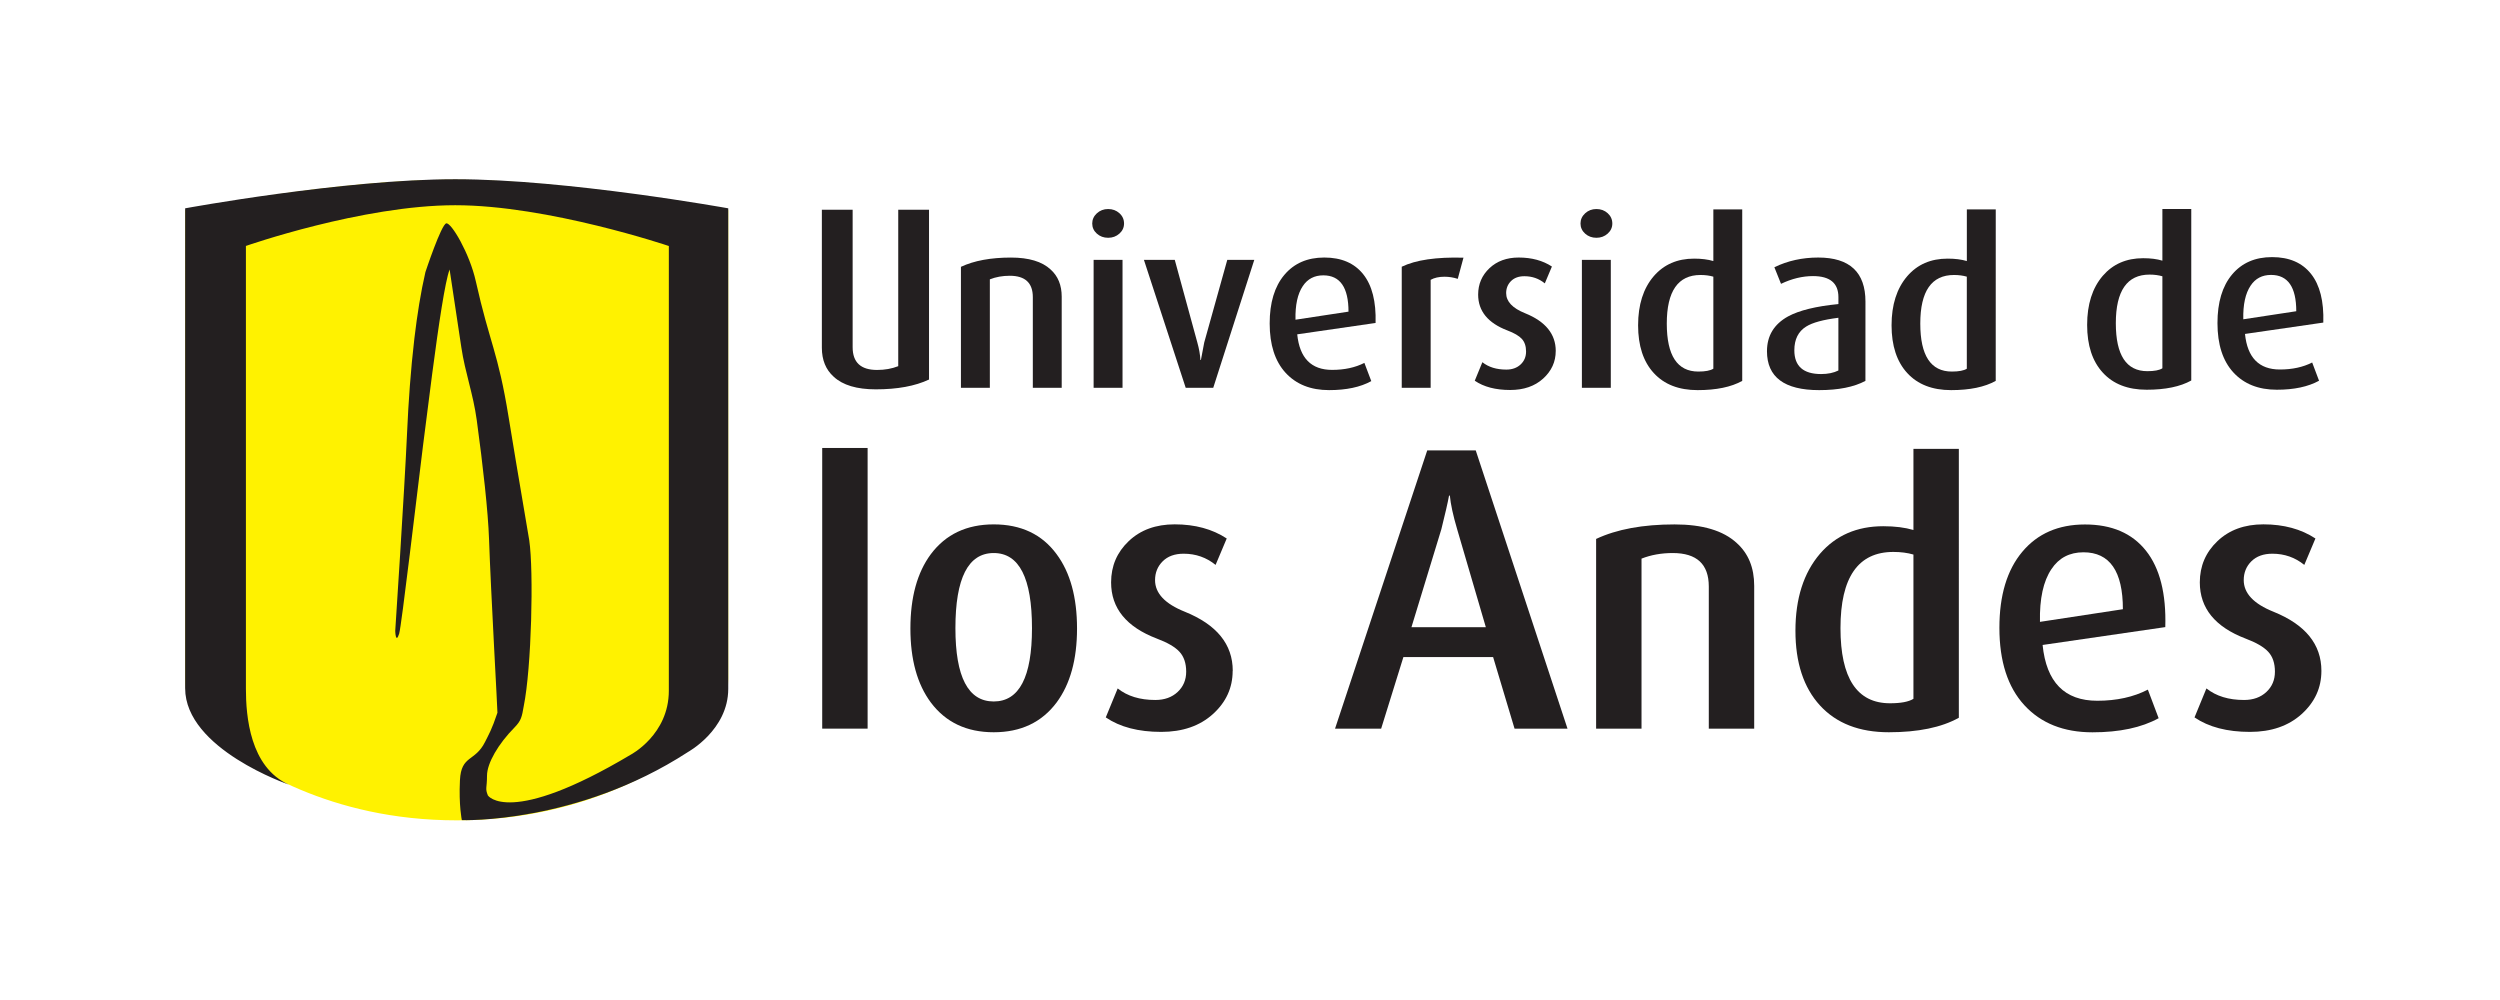 <?xml version="1.0" encoding="UTF-8" standalone="no"?>
<svg
   xmlns:dc="http://purl.org/dc/elements/1.1/"
   xmlns:cc="http://creativecommons.org/ns#"
   xmlns:rdf="http://www.w3.org/1999/02/22-rdf-syntax-ns#"
   xmlns:svg="http://www.w3.org/2000/svg"
   xmlns="http://www.w3.org/2000/svg"
   xmlns:sodipodi="http://sodipodi.sourceforge.net/DTD/sodipodi-0.dtd"
   xmlns:inkscape="http://www.inkscape.org/namespaces/inkscape"
   sodipodi:docname="uniandes.svg"
   inkscape:version="1.0 (4035a4fb49, 2020-05-01)"
   id="svg8"
   version="1.1"
   viewBox="0 0 77.477 30.991"
   height="30.991mm"
   width="77.477mm">
  <defs
     id="defs2" />
  <sodipodi:namedview
     inkscape:window-maximized="1"
     inkscape:window-y="-8"
     inkscape:window-x="-8"
     inkscape:window-height="1377"
     inkscape:window-width="3440"
     fit-margin-bottom="0"
     fit-margin-right="0"
     fit-margin-left="0"
     fit-margin-top="0"
     showgrid="false"
     inkscape:document-rotation="0"
     inkscape:current-layer="layer1"
     inkscape:document-units="mm"
     inkscape:cy="278.74371"
     inkscape:cx="184.05145"
     inkscape:zoom="1.4"
     inkscape:pageshadow="2"
     inkscape:pageopacity="0.0"
     borderopacity="1.0"
     bordercolor="#666666"
     pagecolor="#ffffff"
     id="base" />
  <g
     transform="translate(-65.583,-19.582)"
     id="layer1"
     inkscape:groupmode="layer"
     inkscape:label="Capa 1">
    <path
       d="M 143.06,50.574 H 65.583 V 19.582 H 143.06 V 50.574"
       style="fill:#ffffff;fill-opacity:1;fill-rule:nonzero;stroke:none;stroke-width:0.035"
       id="path845" />
    <path
       d="m 71.321,26.096 c 0,0 4.518,-0.943 8.314,-0.943 3.796,0 8.517,0.943 8.517,0.943 0,0 0,12.628 0,14.522 0,1.183 -0.725,1.819 -0.983,2.006 -0.578,0.417 -3.167,2.381 -7.426,2.381 -4.008,0 -6.453,-1.73 -7.424,-2.41 -0.436,-0.307 -0.997,-0.978 -0.997,-1.977 0,-1.536 0,-14.522 0,-14.522"
       style="fill:#fff200;fill-opacity:1;fill-rule:evenodd;stroke:none;stroke-width:0.035"
       id="path847" />
    <path
       d="m 86.894,42.894 c -3.433,2.226 -6.998,2.105 -6.998,2.105 0,0 -0.098,-0.455 -0.059,-1.239 0.039,-0.784 0.467,-0.563 0.777,-1.183 0.112,-0.225 0.209,-0.38 0.385,-0.907 0.007,-0.022 -0.206,-3.779 -0.26,-5.374 -0.029,-0.859 -0.19,-2.293 -0.38,-3.687 -0.112,-0.826 -0.363,-1.48 -0.479,-2.264 -0.168,-1.133 -0.363,-2.411 -0.363,-2.411 -0.139,0.361 -0.34,1.71 -0.54,3.234 -0.096,0.731 -0.193,1.501 -0.284,2.222 -0.191,1.526 -0.668,5.611 -0.74,5.832 -0.109,0.336 -0.121,-0.089 -0.121,-0.089 0,0 0.283,-4.285 0.368,-6.164 0.041,-0.919 0.111,-1.928 0.225,-2.897 0.086,-0.727 0.198,-1.432 0.342,-2.057 0,0 0.491,-1.482 0.647,-1.511 0.156,-0.03 0.723,0.934 0.914,1.791 0.433,1.936 0.689,2.183 1.018,4.217 0.314,1.933 0.6,3.549 0.639,3.814 0.141,0.959 0.071,3.95 -0.171,5.142 -0.057,0.325 -0.075,0.445 -0.287,0.66 -0.497,0.503 -0.851,1.103 -0.851,1.495 0,0.393 -0.065,0.385 0.028,0.612 0,0 0.656,0.982 4.428,-1.266 0,0 1.179,-0.617 1.179,-1.98 V 27.206 c 0,0 -3.74,-1.264 -6.62,-1.264 -2.88,0 -6.487,1.262 -6.487,1.262 v 13.724 c 0,0.845 0.123,2.429 1.329,2.969 0,0 -3.212,-1.1 -3.212,-2.986 V 26.038 c 0,0 4.904,-0.902 8.372,-0.902 3.469,0 8.459,0.902 8.459,0.902 0,0 0,13.608 0,14.89 0,1.283 -1.258,1.965 -1.258,1.965"
       style="fill:#231f20;fill-opacity:1;fill-rule:nonzero;stroke:none;stroke-width:0.035"
       id="path849" />
    <path
       d="m 133.492,31.374 c -0.343,0.191 -0.803,0.286 -1.382,0.286 -0.584,0 -1.037,-0.176 -1.36,-0.53 -0.324,-0.353 -0.485,-0.846 -0.485,-1.478 0,-0.638 0.161,-1.145 0.485,-1.523 0.314,-0.363 0.731,-0.545 1.251,-0.545 0.23,0 0.429,0.025 0.596,0.076 v -1.601 h 0.895 z m -0.895,-0.377 V 28.144 c -0.118,-0.034 -0.25,-0.052 -0.398,-0.052 -0.696,0 -1.045,0.503 -1.045,1.507 0,0.991 0.326,1.486 0.978,1.486 0.216,0 0.37,-0.029 0.464,-0.089"
       style="fill:#231f20;fill-opacity:1;fill-rule:nonzero;stroke:none;stroke-width:0.035"
       id="path851" />
    <path
       d="m 137.584,29.579 -2.427,0.352 c 0.074,0.735 0.435,1.102 1.082,1.102 0.382,0 0.716,-0.072 1,-0.217 l 0.213,0.565 c -0.338,0.186 -0.775,0.279 -1.309,0.279 -0.569,0 -1.018,-0.179 -1.347,-0.537 -0.328,-0.358 -0.492,-0.867 -0.492,-1.529 0,-0.642 0.151,-1.144 0.452,-1.504 0.302,-0.36 0.715,-0.54 1.24,-0.54 0.53,0 0.931,0.173 1.206,0.518 0.275,0.345 0.402,0.848 0.382,1.51 z m -0.838,-0.352 c 0,-0.75 -0.261,-1.125 -0.781,-1.125 -0.275,0 -0.486,0.11 -0.633,0.331 -0.162,0.24 -0.238,0.588 -0.228,1.044 l 1.643,-0.25"
       style="fill:#231f20;fill-opacity:1;fill-rule:nonzero;stroke:none;stroke-width:0.035"
       id="path853" />
    <path
       d="m 92.471,42.163 h -1.407 v -8.698 h 1.407 v 8.698"
       style="fill:#231f20;fill-opacity:1;fill-rule:nonzero;stroke:none;stroke-width:0.035"
       id="path855" />
    <path
       d="m 98.961,39.06 c 0,0.961 -0.212,1.725 -0.634,2.294 -0.461,0.615 -1.111,0.921 -1.948,0.921 -0.838,0 -1.487,-0.307 -1.948,-0.921 -0.423,-0.569 -0.634,-1.333 -0.634,-2.294 0,-0.967 0.211,-1.736 0.634,-2.305 0.461,-0.615 1.11,-0.922 1.948,-0.922 0.845,0 1.495,0.307 1.948,0.922 0.423,0.569 0.634,1.337 0.634,2.305 z M 97.565,39.05 c 0,-1.552 -0.395,-2.329 -1.186,-2.329 -0.791,0 -1.187,0.776 -1.187,2.329 0,1.514 0.396,2.271 1.187,2.271 0.791,0 1.186,-0.757 1.186,-2.271"
       style="fill:#231f20;fill-opacity:1;fill-rule:nonzero;stroke:none;stroke-width:0.035"
       id="path857" />
    <path
       d="m 103.784,40.374 c 0,0.523 -0.204,0.968 -0.611,1.337 -0.407,0.368 -0.942,0.553 -1.603,0.553 -0.707,0 -1.28,-0.15 -1.718,-0.449 l 0.369,-0.898 c 0.3,0.239 0.688,0.358 1.166,0.358 0.284,0 0.515,-0.083 0.692,-0.248 0.176,-0.165 0.265,-0.375 0.265,-0.629 0,-0.261 -0.07,-0.467 -0.207,-0.616 -0.138,-0.15 -0.373,-0.287 -0.703,-0.41 -0.945,-0.361 -1.417,-0.942 -1.417,-1.741 0,-0.507 0.182,-0.934 0.547,-1.28 0.365,-0.346 0.839,-0.519 1.423,-0.519 0.63,0 1.167,0.146 1.613,0.438 l -0.345,0.819 c -0.284,-0.231 -0.614,-0.347 -0.99,-0.347 -0.276,0 -0.493,0.079 -0.65,0.236 -0.157,0.157 -0.236,0.352 -0.236,0.582 0,0.408 0.307,0.734 0.922,0.98 0.99,0.4 1.486,1.01 1.486,1.832"
       style="fill:#231f20;fill-opacity:1;fill-rule:nonzero;stroke:none;stroke-width:0.035"
       id="path859" />
    <path
       d="m 114.161,42.163 h -1.641 l -0.664,-2.217 h -2.781 l -0.689,2.217 h -1.429 l 2.857,-8.623 h 1.503 z m -2.531,-3.144 -0.889,-3.037 c -0.126,-0.426 -0.201,-0.774 -0.226,-1.041 h -0.025 c -0.041,0.225 -0.121,0.573 -0.238,1.041 l -0.927,3.037 h 2.305"
       style="fill:#231f20;fill-opacity:1;fill-rule:nonzero;stroke:none;stroke-width:0.035"
       id="path861" />
    <path
       d="m 119.947,42.163 h -1.407 v -4.404 c 0,-0.692 -0.372,-1.038 -1.117,-1.038 -0.353,0 -0.676,0.058 -0.968,0.173 v 5.269 h -1.407 v -5.879 c 0.638,-0.3 1.448,-0.45 2.432,-0.45 0.868,0 1.51,0.192 1.925,0.576 0.361,0.323 0.542,0.765 0.542,1.326 v 4.426"
       style="fill:#231f20;fill-opacity:1;fill-rule:nonzero;stroke:none;stroke-width:0.035"
       id="path863" />
    <path
       d="m 126.289,41.826 c -0.538,0.3 -1.262,0.449 -2.169,0.449 -0.915,0 -1.626,-0.276 -2.134,-0.83 -0.507,-0.553 -0.761,-1.326 -0.761,-2.316 0,-0.999 0.254,-1.794 0.761,-2.386 0.492,-0.569 1.146,-0.853 1.961,-0.853 0.361,0 0.672,0.039 0.935,0.117 v -2.515 h 1.407 z m -1.407,-0.587 v -4.471 c -0.185,-0.054 -0.393,-0.081 -0.623,-0.081 -1.092,0 -1.638,0.788 -1.638,2.362 0,1.552 0.512,2.328 1.534,2.328 0.338,0 0.58,-0.046 0.727,-0.138"
       style="fill:#231f20;fill-opacity:1;fill-rule:nonzero;stroke:none;stroke-width:0.035"
       id="path865" />
    <path
       d="m 132.69,39.016 -3.805,0.554 c 0.115,1.153 0.68,1.729 1.694,1.729 0.599,0 1.123,-0.115 1.568,-0.345 l 0.334,0.886 c -0.531,0.292 -1.214,0.437 -2.052,0.437 -0.891,0 -1.595,-0.28 -2.11,-0.841 -0.515,-0.561 -0.773,-1.36 -0.773,-2.397 0,-1.006 0.236,-1.792 0.709,-2.356 0.473,-0.565 1.12,-0.847 1.942,-0.847 0.831,0 1.461,0.271 1.891,0.813 0.431,0.542 0.63,1.332 0.599,2.369 z m -1.317,-0.553 c 0,-1.177 -0.407,-1.765 -1.222,-1.765 -0.43,0 -0.761,0.173 -0.991,0.519 -0.254,0.376 -0.372,0.922 -0.357,1.637 l 2.571,-0.392"
       style="fill:#231f20;fill-opacity:1;fill-rule:nonzero;stroke:none;stroke-width:0.035"
       id="path867" />
    <path
       d="m 137.525,40.374 c 0,0.523 -0.204,0.968 -0.611,1.337 -0.408,0.368 -0.942,0.553 -1.603,0.553 -0.707,0 -1.28,-0.15 -1.718,-0.449 l 0.369,-0.898 c 0.301,0.239 0.689,0.358 1.166,0.358 0.284,0 0.515,-0.083 0.692,-0.248 0.177,-0.165 0.265,-0.375 0.265,-0.629 0,-0.261 -0.069,-0.467 -0.207,-0.616 -0.139,-0.15 -0.373,-0.287 -0.703,-0.41 -0.945,-0.361 -1.418,-0.942 -1.418,-1.741 0,-0.507 0.183,-0.934 0.548,-1.28 0.364,-0.346 0.839,-0.519 1.423,-0.519 0.63,0 1.167,0.146 1.612,0.438 l -0.345,0.819 c -0.284,-0.231 -0.614,-0.347 -0.99,-0.347 -0.276,0 -0.492,0.079 -0.651,0.236 -0.157,0.157 -0.236,0.352 -0.236,0.582 0,0.408 0.307,0.734 0.921,0.98 0.991,0.4 1.486,1.01 1.486,1.832"
       style="fill:#231f20;fill-opacity:1;fill-rule:nonzero;stroke:none;stroke-width:0.035"
       id="path869" />
    <path
       d="m 98.487,31.601 h -0.896 v -2.81 c 0,-0.442 -0.238,-0.663 -0.714,-0.663 -0.225,0 -0.431,0.037 -0.618,0.111 v 3.362 h -0.896 v -3.75 c 0.407,-0.191 0.924,-0.287 1.55,-0.287 0.554,0 0.963,0.123 1.227,0.368 0.231,0.206 0.346,0.488 0.346,0.846 v 2.824"
       style="fill:#231f20;fill-opacity:1;fill-rule:nonzero;stroke:none;stroke-width:0.035"
       id="path871" />
    <path
       d="m 100.418,26.509 c 0,0.123 -0.048,0.228 -0.144,0.313 -0.096,0.086 -0.212,0.129 -0.349,0.129 -0.138,0 -0.254,-0.043 -0.35,-0.129 -0.095,-0.086 -0.143,-0.191 -0.143,-0.313 0,-0.122 0.048,-0.228 0.143,-0.316 0.096,-0.088 0.212,-0.133 0.35,-0.133 0.137,0 0.254,0.043 0.349,0.129 0.096,0.086 0.144,0.193 0.144,0.32 z m -0.047,5.092 h -0.896 v -3.965 h 0.896 v 3.965"
       style="fill:#231f20;fill-opacity:1;fill-rule:nonzero;stroke:none;stroke-width:0.035"
       id="path873" />
    <path
       d="m 104.454,27.636 -1.272,3.965 h -0.853 l -1.295,-3.965 h 0.956 l 0.699,2.559 c 0.054,0.191 0.086,0.372 0.096,0.544 h 0.015 c 0.024,-0.143 0.059,-0.323 0.103,-0.544 l 0.714,-2.559 h 0.839"
       style="fill:#231f20;fill-opacity:1;fill-rule:nonzero;stroke:none;stroke-width:0.035"
       id="path875" />
    <path
       d="m 108.212,29.591 -2.427,0.352 c 0.074,0.735 0.434,1.102 1.081,1.102 0.382,0 0.716,-0.072 1,-0.217 l 0.214,0.565 c -0.338,0.187 -0.775,0.279 -1.309,0.279 -0.569,0 -1.018,-0.179 -1.347,-0.537 -0.328,-0.358 -0.493,-0.867 -0.493,-1.529 0,-0.642 0.151,-1.143 0.453,-1.503 0.302,-0.36 0.715,-0.54 1.24,-0.54 0.529,0 0.931,0.173 1.206,0.518 0.275,0.345 0.402,0.848 0.383,1.51 z m -0.838,-0.351 c 0,-0.75 -0.261,-1.125 -0.781,-1.125 -0.275,0 -0.486,0.11 -0.634,0.331 -0.162,0.24 -0.238,0.588 -0.228,1.044 l 1.643,-0.25"
       style="fill:#231f20;fill-opacity:1;fill-rule:nonzero;stroke:none;stroke-width:0.035"
       id="path877" />
    <path
       d="m 110.937,27.568 -0.177,0.656 c -0.132,-0.044 -0.27,-0.066 -0.413,-0.066 -0.171,0 -0.314,0.032 -0.427,0.096 v 3.347 h -0.896 v -3.753 c 0.437,-0.211 1.074,-0.304 1.913,-0.28"
       style="fill:#231f20;fill-opacity:1;fill-rule:nonzero;stroke:none;stroke-width:0.035"
       id="path879" />
    <path
       d="m 113.796,30.461 c 0,0.333 -0.13,0.618 -0.39,0.854 -0.26,0.236 -0.601,0.353 -1.022,0.353 -0.452,0 -0.817,-0.096 -1.097,-0.287 l 0.236,-0.574 c 0.191,0.153 0.439,0.229 0.743,0.229 0.181,0 0.329,-0.053 0.442,-0.159 0.112,-0.104 0.169,-0.239 0.169,-0.4 0,-0.167 -0.044,-0.298 -0.132,-0.394 -0.089,-0.095 -0.238,-0.182 -0.448,-0.261 -0.603,-0.23 -0.905,-0.601 -0.905,-1.111 0,-0.323 0.117,-0.596 0.35,-0.817 0.233,-0.22 0.535,-0.331 0.907,-0.331 0.402,0 0.745,0.093 1.029,0.279 l -0.22,0.522 c -0.181,-0.148 -0.391,-0.222 -0.632,-0.222 -0.176,0 -0.315,0.05 -0.416,0.151 -0.1,0.101 -0.15,0.225 -0.15,0.372 0,0.26 0.196,0.468 0.588,0.625 0.633,0.256 0.949,0.645 0.949,1.171"
       style="fill:#231f20;fill-opacity:1;fill-rule:nonzero;stroke:none;stroke-width:0.035"
       id="path881" />
    <path
       d="m 115.55,26.509 c 0,0.123 -0.048,0.228 -0.144,0.313 -0.096,0.086 -0.212,0.129 -0.349,0.129 -0.138,0 -0.254,-0.043 -0.35,-0.129 -0.095,-0.086 -0.143,-0.191 -0.143,-0.313 0,-0.122 0.048,-0.228 0.143,-0.316 0.096,-0.088 0.212,-0.133 0.35,-0.133 0.137,0 0.254,0.043 0.349,0.129 0.095,0.086 0.144,0.193 0.144,0.32 z m -0.047,5.092 h -0.896 v -3.965 h 0.896 v 3.965"
       style="fill:#231f20;fill-opacity:1;fill-rule:nonzero;stroke:none;stroke-width:0.035"
       id="path883" />
    <path
       d="m 119.576,31.386 c -0.343,0.191 -0.804,0.286 -1.382,0.286 -0.583,0 -1.037,-0.177 -1.36,-0.53 -0.324,-0.353 -0.485,-0.846 -0.485,-1.478 0,-0.638 0.161,-1.145 0.485,-1.523 0.314,-0.363 0.731,-0.544 1.251,-0.544 0.23,0 0.429,0.025 0.596,0.075 V 26.072 h 0.895 z m -0.895,-0.376 v -2.854 c -0.118,-0.034 -0.25,-0.052 -0.398,-0.052 -0.697,0 -1.045,0.503 -1.045,1.507 0,0.991 0.326,1.486 0.978,1.486 0.216,0 0.371,-0.03 0.464,-0.088"
       style="fill:#231f20;fill-opacity:1;fill-rule:nonzero;stroke:none;stroke-width:0.035"
       id="path885" />
    <path
       d="m 123.394,31.386 c -0.358,0.191 -0.835,0.286 -1.434,0.286 -1.078,0 -1.617,-0.402 -1.617,-1.205 0,-0.48 0.219,-0.84 0.655,-1.08 0.343,-0.186 0.862,-0.314 1.559,-0.382 v -0.213 c 0,-0.436 -0.262,-0.654 -0.787,-0.654 -0.328,0 -0.659,0.08 -0.992,0.24 l -0.206,-0.514 c 0.412,-0.201 0.865,-0.301 1.36,-0.301 0.975,0 1.463,0.456 1.463,1.367 z m -0.838,-0.322 v -1.634 c -0.47,0.059 -0.803,0.149 -0.998,0.272 -0.245,0.152 -0.367,0.397 -0.367,0.736 0,0.49 0.277,0.736 0.829,0.736 0.21,0 0.389,-0.037 0.536,-0.11"
       style="fill:#231f20;fill-opacity:1;fill-rule:nonzero;stroke:none;stroke-width:0.035"
       id="path887" />
    <path
       d="m 127.432,31.386 c -0.343,0.191 -0.804,0.286 -1.382,0.286 -0.583,0 -1.037,-0.177 -1.361,-0.53 -0.323,-0.353 -0.485,-0.846 -0.485,-1.478 0,-0.638 0.162,-1.145 0.486,-1.523 0.313,-0.363 0.73,-0.544 1.251,-0.544 0.231,0 0.429,0.025 0.596,0.075 V 26.072 h 0.896 z m -0.896,-0.376 v -2.854 c -0.118,-0.034 -0.25,-0.052 -0.397,-0.052 -0.697,0 -1.045,0.503 -1.045,1.507 0,0.991 0.326,1.486 0.979,1.486 0.216,0 0.37,-0.03 0.463,-0.088"
       style="fill:#231f20;fill-opacity:1;fill-rule:nonzero;stroke:none;stroke-width:0.035"
       id="path889" />
    <path
       d="m 91.053,26.081 h 0.954 v 4.263 c 0,0.468 0.252,0.703 0.757,0.703 0.24,0 0.458,-0.039 0.656,-0.117 v -4.849 h 0.954 v 5.263 c -0.432,0.203 -0.982,0.304 -1.649,0.304 -0.589,0 -1.024,-0.13 -1.305,-0.391 -0.245,-0.219 -0.367,-0.519 -0.367,-0.899 v -4.278"
       style="fill:#231f20;fill-opacity:1;fill-rule:nonzero;stroke:none;stroke-width:0.035"
       id="path891" />
  </g>
</svg>
